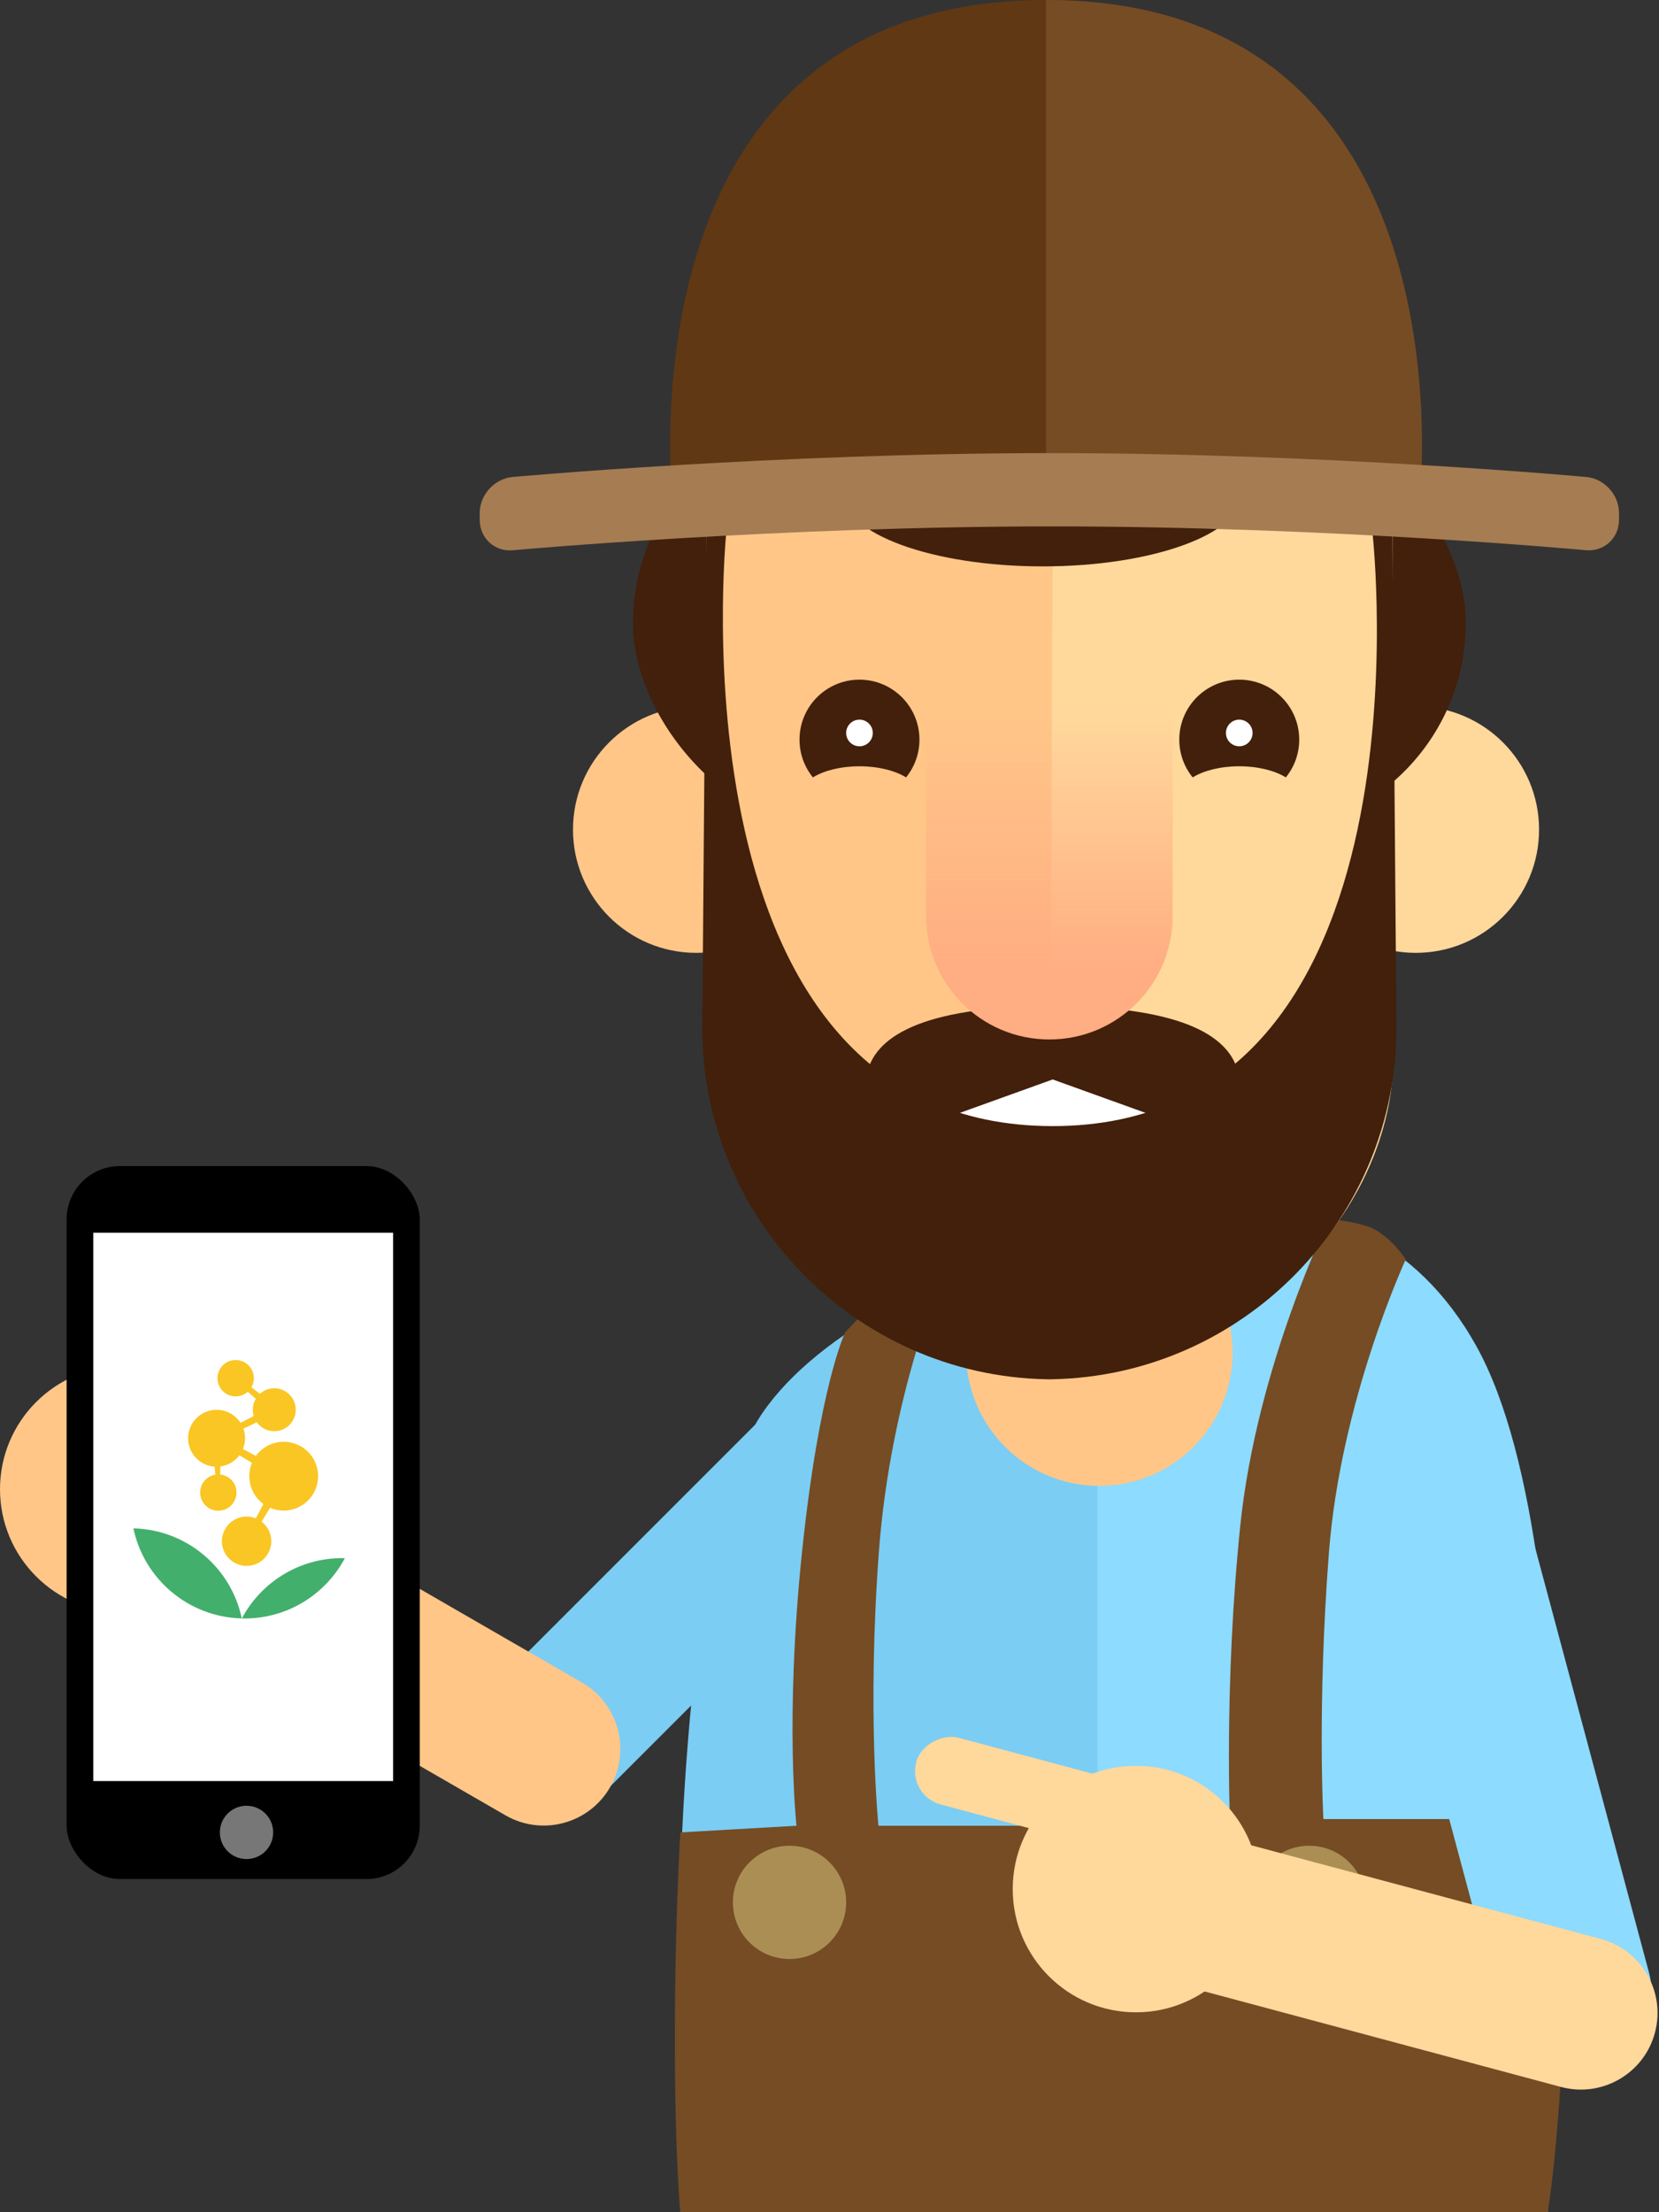 <svg xmlns="http://www.w3.org/2000/svg" width="249" height="332" viewBox="0 0 249 332">
  <rect x="0" y="0" width="249" height="332" fill="#333333" stroke="none"/>
  <defs>
    <linearGradient id="farmer-field-a" x1="50%" x2="50%" y1="0%" y2="79.21%">
      <stop offset="0%" stop-color="#FFAD82" stop-opacity="0"/>
      <stop offset="100%" stop-color="#FFAD82"/>
    </linearGradient>
  </defs>
  <g fill="none" fill-rule="evenodd">
    <g transform="translate(0 175)">
      <path fill="#7BCDF3" d="M126.159,26 L142.422,42.263 L89.749,94.936 C85.255,99.431 77.972,99.435 73.479,94.943 L73.479,94.943 C68.988,90.452 68.992,83.167 73.486,78.673 L126.159,26 L126.159,26 Z"/>
      <path fill="#FFC688" d="M20,65.182 L31.5,45.263 L87.357,77.512 C92.858,80.688 94.744,87.721 91.568,93.222 L91.568,93.222 C88.392,98.723 81.359,100.607 75.857,97.431 L20,65.182 L20,65.182 Z"/>
      <circle cx="18.5" cy="48.5" r="18.5" fill="#FFC688"/>
      <g transform="translate(10)">
        <rect width="53" height="107" fill="#000" rx="8"/>
        <circle cx="27" cy="100" r="4" fill="#777"/>
        <rect width="45" height="82.293" x="4" y="10" fill="#FFF"/>
        <path fill="#43AF6D" d="M41.359,58.837 C34.834,58.837 29.168,62.502 26.302,67.884 C26.437,67.887 26.57,67.894 26.705,67.894 C33.23,67.894 38.896,64.229 41.761,58.847 C41.627,58.844 41.494,58.837 41.359,58.837 L41.359,58.837 Z M26.29,67.884 C24.696,60.291 18.046,54.562 10.022,54.37 C11.616,61.963 18.266,67.692 26.29,67.884 L26.29,67.884 Z"/>
        <path fill="#F9C623" d="M26.462,42.468 C26.879,41.443 26.873,40.36 26.529,39.404 L28.549,38.444 C28.891,38.922 29.365,39.314 29.95,39.552 C31.6,40.223 33.481,39.43 34.152,37.782 C34.823,36.134 34.03,34.254 32.381,33.583 C31.196,33.101 29.894,33.377 29.004,34.181 L27.733,33.203 C27.796,33.095 27.854,32.984 27.902,32.865 C28.47,31.469 27.799,29.876 26.402,29.308 C25.005,28.74 23.412,29.411 22.843,30.807 C22.274,32.204 22.946,33.796 24.343,34.365 C25.337,34.769 26.43,34.543 27.183,33.877 L28.395,34.926 C28.315,35.062 28.241,35.202 28.18,35.352 C27.889,36.067 27.874,36.824 28.084,37.509 L26.096,38.53 C25.637,37.818 24.963,37.235 24.118,36.891 C21.932,36.002 19.438,37.052 18.548,39.237 C17.659,41.423 18.709,43.915 20.896,44.805 C21.327,44.98 21.769,45.079 22.21,45.11 L22.321,46.309 C21.418,46.459 20.61,47.058 20.239,47.968 C19.671,49.363 20.342,50.955 21.738,51.523 C23.134,52.091 24.726,51.42 25.294,50.025 C25.862,48.63 25.191,47.038 23.795,46.47 C23.548,46.37 23.295,46.31 23.042,46.284 L23.077,45.081 C24.201,44.929 25.241,44.333 25.935,43.401 L27.817,44.533 C26.877,46.838 27.658,49.35 29.535,50.715 L28.395,52.868 C26.504,52.107 24.351,53.017 23.582,54.906 C22.811,56.8 23.721,58.96 25.616,59.731 C27.511,60.502 29.672,59.592 30.443,57.698 C31.087,56.117 30.558,54.351 29.263,53.362 L30.536,51.283 C30.567,51.297 30.598,51.311 30.629,51.324 C33.272,52.399 36.287,51.129 37.363,48.487 C38.439,45.845 37.169,42.832 34.525,41.756 C32.28,40.843 29.767,41.622 28.402,43.497 L26.462,42.468 Z"/>
      </g>
    </g>
    <g transform="translate(101 180)">
      <path fill="#7BCDF3" d="M13.473,32 C29.95,8 93.389,-10 109.866,23 C126.343,56 122.224,152 122.224,152 L1.115,152 C1.115,152 -3.004,56 13.473,32 Z"/>
      <path fill="#8DDBFF" d="M63.729,4 C63.729,4 102.195,-11 120.576,22 C138.957,55 131.287,152 131.287,152 L63.729,152 L63.729,4 Z"/>
      <circle cx="64" cy="23" r="20" fill="#FFC688"/>
      <path fill="#754C24" d="M98.459,3 C98.459,3 87.621,25 85.15,49 C82.678,73 83.63,94 83.63,94 L30.844,94 C30.844,94 29.127,77 30.902,53 C32.677,29 40.661,11 40.661,11 C40.661,11 34.894,13 31.598,15 C28.303,17 25.831,20 25.831,20 C25.831,20 21.967,28 19.368,53 C16.768,78 18.544,94 18.544,94 L1.115,95 C1.115,95 0.291,108 0.291,126 C0.291,144 1.115,152 1.115,152 L131.287,152 C131.287,152 132.934,143 133.758,122 C134.582,101 132.934,93 132.934,93 L97.626,93 C97.626,93 96.684,76 98.459,53 C100.235,30 109.994,9 109.994,9 C109.994,9 107.394,5 104.099,4 C100.803,3 98.459,3 98.459,3 Z"/>
      <circle cx="95.5" cy="105.5" r="8.5" fill="#AB8E54"/>
      <circle cx="17.5" cy="105.5" r="8.5" fill="#AB8E54"/>
      <g transform="translate(35 44)">
        <path fill="#8DDBFF" d="M70,6.031 L92.216,0.079 L111.496,72.031 C113.141,78.171 109.503,84.48 103.367,86.125 L103.367,86.125 C97.232,87.768 90.924,84.123 89.28,77.984 L70,6.031 L70,6.031 Z"/>
        <path fill="#FFD89C" d="M36,72.51 L41.953,50.293 L104.254,66.987 C110.389,68.631 114.031,74.936 112.387,81.072 L112.387,81.072 C110.743,87.207 104.437,90.847 98.301,89.203 L36,72.51 L36,72.51 Z"/>
        <rect width="10.369" height="34.263" x="12.873" y="27.76" fill="#FFD89C" rx="5.185" transform="rotate(-75 18.058 44.892)"/>
        <circle cx="34.5" cy="59.5" r="18.5" fill="#FFD89C"/>
      </g>
    </g>
    <g transform="translate(86 62)">
      <circle cx="126.5" cy="62.5" r="18.5" fill="#FFD89C"/>
      <circle cx="18.5" cy="62.5" r="18.5" fill="#FFC688"/>
      <rect width="125" height="63" x="9" fill="#42200B" rx="31.5"/>
      <path fill="#FFC688" d="M20,16 L72,16 L123,16 L123,92.491 C123,120.939 99.943,144 71.5,144 L71.5,144 L71.5,144 C43.057,144 20,120.95 20,92.491 L20,16 Z"/>
      <path fill="#FFD89C" d="M72,16 L123,16 L123,99 C123,99 123,116 107,130 C91,144 71.5,144 71.5,144 L72,16 Z"/>
      <path fill="#FFF" d="M53,99 L91,99 C91,99 93,111 71.5,111 C50,111 53,99 53,99 Z"/>
      <ellipse cx="70.5" cy="12" fill="#42200B" rx="30" ry="11"/>
      <path fill="#42200B" d="M20,18 L23,18 C23,18 14,107 72,107 C130,107 120,18 120,18 L123,18 L123.587,91.91 C123.815,120.678 100.686,144.444 71.923,144.992 L71.5,145 L71.077,144.992 C42.316,144.444 19.185,120.688 19.413,91.91 L20,18 Z"/>
      <path fill="#42200B" d="M47,89 L72,98 L97,89 C97,89 112.907,109 72,109 C31.093,109 47,89 47,89 Z" transform="matrix(1 0 0 -1 0 198)"/>
      <path fill="url(#farmer-field-a)" d="M53,45 L71.68,45 L90,45 L90,75.493 C90,85.714 81.724,94 71.5,94 L71.5,94 L71.5,94 C61.283,94 53,85.716 53,75.493 L53,45 Z"/>
      <g transform="translate(91 40)">
        <path fill="#42200B" d="M2.008,14.667 C0.752,13.12 0,11.148 0,9 C0,4.029 4.029,0 9,0 C13.971,0 18,4.029 18,9 C18,11.148 17.248,13.12 15.992,14.667 C14.342,13.65 11.823,13 9,13 C6.177,13 3.658,13.65 2.008,14.667 Z"/>
        <circle cx="9" cy="8" r="2" fill="#FFF"/>
      </g>
      <g transform="translate(34 40)">
        <path fill="#42200B" d="M2.008,14.667 C0.752,13.12 0,11.148 0,9 C0,4.029 4.029,0 9,0 C13.971,0 18,4.029 18,9 C18,11.148 17.248,13.12 15.992,14.667 C14.342,13.65 11.823,13 9,13 C6.177,13 3.658,13.65 2.008,14.667 Z"/>
        <circle cx="9" cy="8" r="2" fill="#FFF"/>
      </g>
    </g>
    <g transform="translate(72)">
      <path fill="#603813" d="M85,-2.4381052e-08 C150,-2.59270208e-08 141,76 141,76 L29,76 C29,76 20,-2.28350747e-08 85,-2.4381052e-08 Z"/>
      <path fill="#754C24" d="M85,-2.4381052e-08 C150,-2.59270208e-08 141,76 141,76 L85,76 C85,76 85,2 85,-2.4381052e-08 Z"/>
      <path fill="#A67C52" d="M9.93969305e-17,77.001 C9.93969305e-17,74.239 2.239,71.807 4.982,71.581 C4.982,71.581 44.412,68 85.725,68 C127.037,68 166.042,71.579 166.042,71.579 C168.78,71.812 171,74.239 171,77.001 L171,77.999 C171,80.761 168.775,82.804 166.024,82.574 C166.024,82.574 127.544,79 85.949,79 C44.353,79 4.955,82.583 4.955,82.583 C2.218,82.813 9.93969305e-17,80.761 9.93969305e-17,77.999 L9.93969305e-17,77.001 Z"/>
    </g>
  </g>
</svg>
